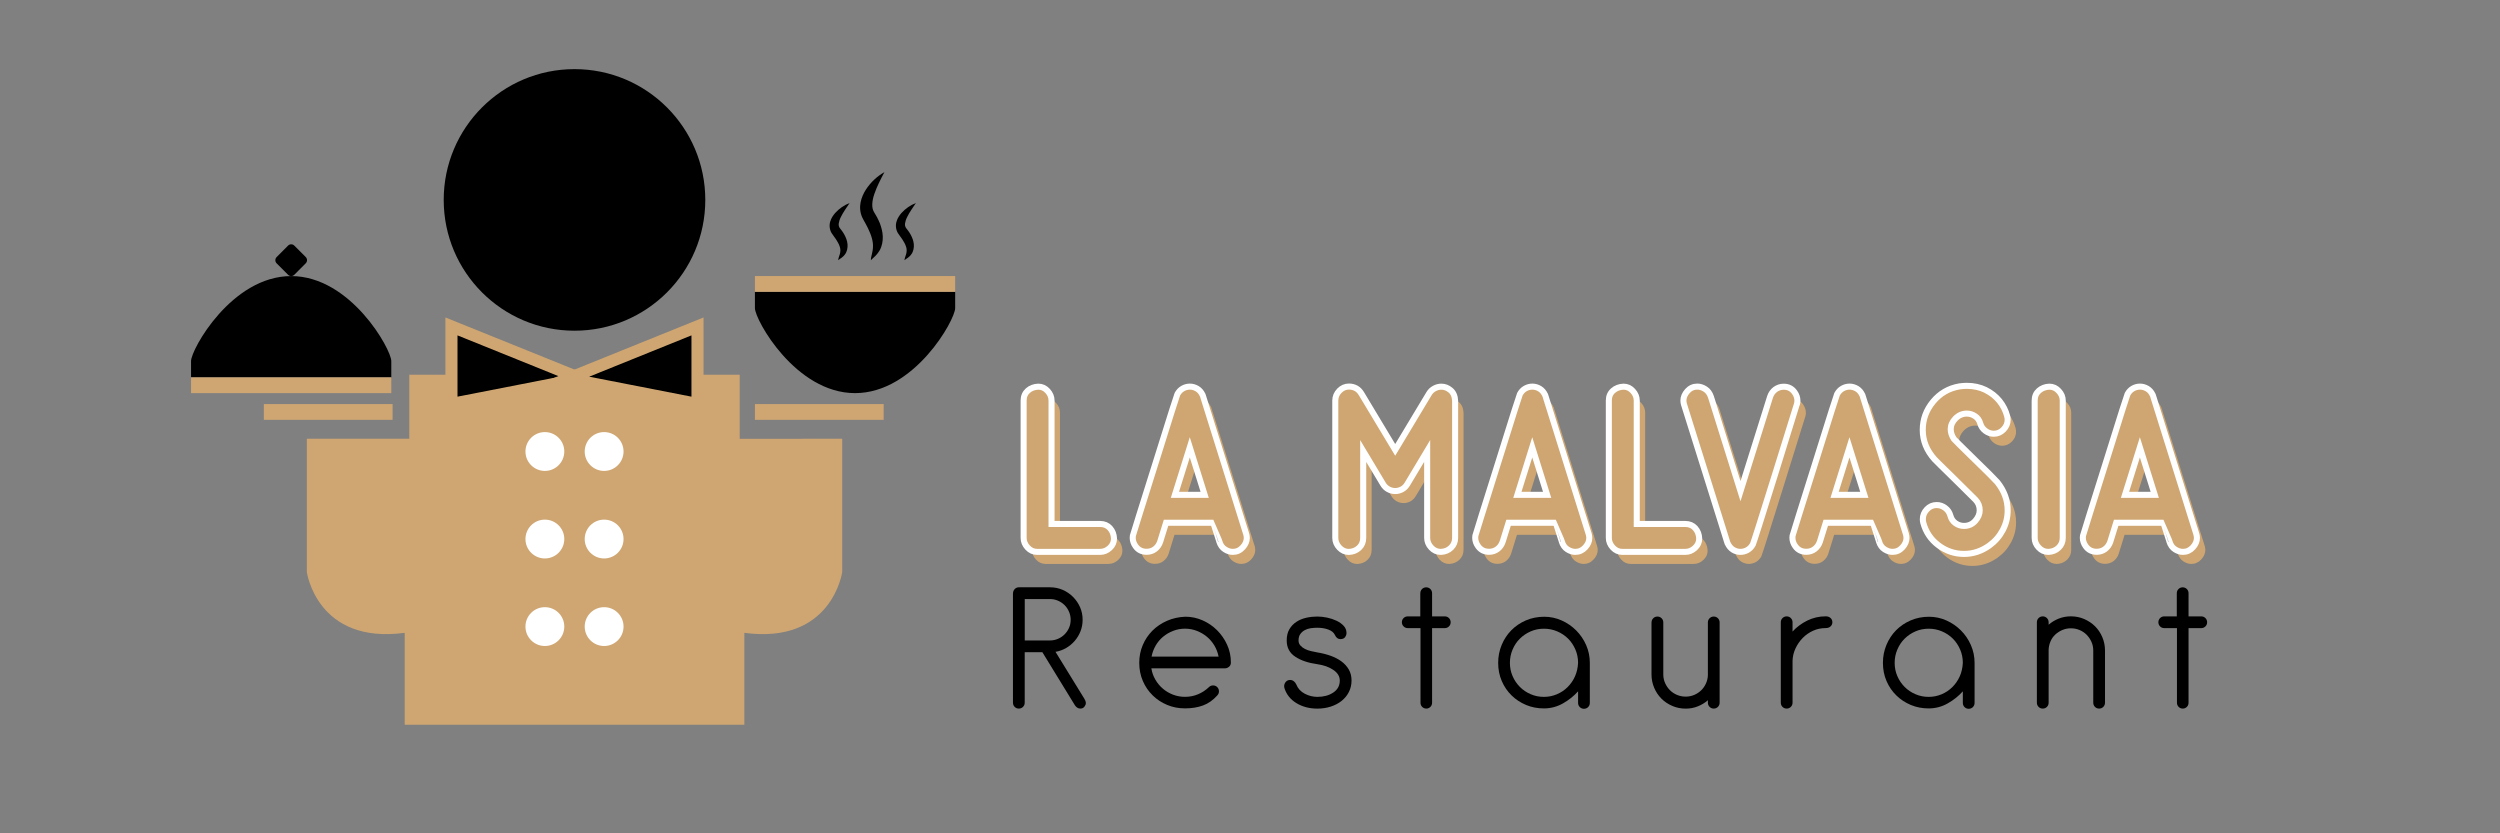 <?xml version="1.0" encoding="utf-8"?>
<!-- Generator: Adobe Illustrator 25.0.1, SVG Export Plug-In . SVG Version: 6.00 Build 0)  -->
<svg version="1.1" id="Calque_1" xmlns="http://www.w3.org/2000/svg" xmlns:xlink="http://www.w3.org/1999/xlink" x="0px" y="0px"
	 viewBox="0 0 600 200" style="enable-background:new 0 0 600 200;" xml:space="preserve">
<rect x="0" y="0" width="600" height="200" fill="#808080" stroke="none"/>
<style type="text/css">
	.st0{fill:#CFA671;}
	.st1{stroke:#CFA671;stroke-width:2.901;stroke-miterlimit:10;}
	.st2{fill:#FFFFFF;}
	.st3{enable-background:new    ;}
	.st4{fill:none;stroke:#FFFFFF;stroke-width:1.451;stroke-miterlimit:10;}
</style>
<g>
	<path d="M209.01,62.45c-0.02-0.54,0.16-1.05,0.26-1.53c0.12-0.47,0.19-0.93,0.23-1.35c0.08-0.86-0.04-1.65-0.26-2.43
		c-0.2-0.79-0.57-1.56-0.92-2.35c-0.22-0.39-0.38-0.79-0.61-1.17l-0.33-0.59l-0.16-0.3L207,52.31c-0.6-1.2-0.69-2.58-0.46-3.73
		c0.23-1.17,0.71-2.19,1.28-3.08c1.16-1.78,2.68-3.18,4.44-4.19c-0.94,1.78-1.82,3.5-2.4,5.2c-0.59,1.7-0.74,3.35-0.1,4.38
		l0.72,1.23c0.25,0.46,0.46,0.96,0.68,1.44c0.37,1.02,0.68,2.08,0.71,3.23c0.03,1.14-0.2,2.35-0.77,3.33
		c-0.28,0.49-0.64,0.91-0.99,1.29C209.74,61.78,209.36,62.06,209.01,62.45z"/>
</g>
<g>
	<path d="M217.06,62.45c0.09-0.76,0.47-1.37,0.51-1.94c0.08-0.56,0-1.03-0.19-1.51c-0.16-0.48-0.46-0.97-0.76-1.45
		c-0.17-0.24-0.31-0.5-0.51-0.73c-0.19-0.27-0.31-0.42-0.62-0.89c-0.51-0.84-0.59-1.95-0.32-2.77c0.24-0.84,0.71-1.48,1.18-2.04
		c0.99-1.09,2.16-1.89,3.47-2.4c-0.78,1.15-1.55,2.24-2.09,3.34c-0.28,0.54-0.46,1.1-0.52,1.56c-0.06,0.48,0.04,0.8,0.24,1.1
		c0.08,0.09,0.35,0.46,0.56,0.73c0.22,0.28,0.41,0.62,0.59,0.94c0.35,0.67,0.65,1.4,0.72,2.25c0.06,0.83-0.11,1.75-0.61,2.4
		c-0.22,0.34-0.53,0.58-0.8,0.81C217.63,62.07,217.33,62.21,217.06,62.45z"/>
</g>
<g>
	<path d="M201.15,62.45c0.09-0.76,0.47-1.37,0.51-1.94c0.08-0.56,0-1.03-0.19-1.51c-0.16-0.48-0.46-0.97-0.76-1.45
		c-0.17-0.24-0.31-0.5-0.51-0.73c-0.19-0.27-0.31-0.42-0.62-0.89c-0.51-0.84-0.59-1.95-0.32-2.77c0.24-0.84,0.71-1.48,1.18-2.04
		c0.99-1.09,2.16-1.89,3.47-2.4c-0.78,1.15-1.55,2.24-2.09,3.34c-0.28,0.54-0.46,1.1-0.52,1.56c-0.06,0.48,0.04,0.8,0.24,1.1
		c0.08,0.09,0.35,0.46,0.56,0.73c0.22,0.28,0.41,0.62,0.59,0.94c0.35,0.67,0.65,1.4,0.72,2.25c0.06,0.83-0.11,1.75-0.61,2.4
		c-0.22,0.34-0.53,0.58-0.8,0.81C201.71,62.07,201.42,62.21,201.15,62.45z"/>
</g>
<circle cx="137.88" cy="47.98" r="31.39"/>
<path d="M75.19,90.57H45.85c0,0,0-1.68,0-3.91c0-2.8,9.75-20.4,24.03-20.4s24.03,17.6,24.03,20.4c0,2.24,0,3.91,0,3.91H64.57"/>
<path d="M73.38,63.19l-2.75,2.76c-0.41,0.41-1.08,0.41-1.49,0l-2.75-2.75c-0.41-0.41-0.41-1.08,0-1.5l2.75-2.76
	c0.41-0.41,1.08-0.41,1.49,0l2.75,2.75C73.79,62.11,73.79,62.78,73.38,63.19z"/>
<rect x="45.85" y="90.57" class="st0" width="48.06" height="3.78"/>
<rect x="63.32" y="96.98" class="st0" width="30.9" height="3.78"/>
<path d="M199.9,70.04h29.34c0,0,0,1.68,0,3.91c0,2.8-9.75,20.4-24.03,20.4s-24.03-17.6-24.03-20.4c0-2.24,0-3.91,0-3.91h29.34"/>
<rect x="181.18" y="66.25" class="st0" width="48.06" height="3.78"/>
<rect x="181.18" y="96.98" class="st0" width="30.9" height="3.78"/>
<path class="st0" d="M177.53,105.31V89.93h-29.78h-19.73H98.23v15.37H73.64v32c0,0,2.43,17.41,23.49,14.58v22.05h30.89h19.73h30.89
	v-22.05c21.06,2.83,23.49-14.58,23.49-14.58v-32L177.53,105.31L177.53,105.31z"/>
<g>
	<polygon class="st1" points="139.43,90.89 108.35,78.34 108.35,96.96 	"/>
	<polygon class="st1" points="136.33,90.89 167.4,78.34 167.4,96.96 	"/>
</g>
<g>
	<circle class="st2" cx="130.77" cy="108.36" r="4.66"/>
	<circle class="st2" cx="130.77" cy="129.37" r="4.66"/>
	<circle class="st2" cx="130.77" cy="150.38" r="4.66"/>
	<circle class="st2" cx="144.99" cy="108.36" r="4.66"/>
	<circle class="st2" cx="144.99" cy="129.37" r="4.66"/>
	<circle class="st2" cx="144.99" cy="150.38" r="4.66"/>
</g>
<g class="st3">
	<path d="M243.12,142.41c0-0.39,0.14-0.74,0.41-1.03c0.27-0.29,0.61-0.43,1-0.43H252c1.09,0,2.11,0.21,3.05,0.62
		c0.94,0.41,1.77,0.97,2.48,1.69c0.71,0.71,1.28,1.54,1.69,2.48s0.61,1.94,0.61,3.01c0,0.97-0.17,1.88-0.5,2.73
		c-0.33,0.85-0.79,1.62-1.37,2.3c-0.58,0.68-1.27,1.26-2.07,1.73c-0.81,0.47-1.66,0.78-2.57,0.93l6.92,11.25
		c0.09,0.15,0.17,0.32,0.25,0.5c0.08,0.18,0.11,0.38,0.11,0.59c0,0.24-0.11,0.52-0.34,0.82c-0.23,0.3-0.55,0.46-0.98,0.46
		c-0.27,0-0.52-0.07-0.75-0.23c-0.23-0.15-0.42-0.35-0.57-0.59l-7.79-12.71h-4.24v12.12c0,0.39-0.14,0.73-0.41,1
		c-0.27,0.27-0.61,0.41-1,0.41c-0.4,0-0.73-0.14-1-0.41s-0.41-0.61-0.41-1V142.41z M245.94,143.78v9.93H252
		c0.67,0,1.31-0.13,1.91-0.39c0.61-0.26,1.14-0.62,1.59-1.07s0.81-0.98,1.07-1.57c0.26-0.59,0.39-1.24,0.39-1.94
		c0-0.67-0.13-1.3-0.39-1.91c-0.26-0.61-0.61-1.14-1.07-1.6s-0.99-0.81-1.59-1.07c-0.61-0.26-1.25-0.39-1.91-0.39H245.94z"/>
	<path d="M276.33,160.41c0.15,0.97,0.47,1.88,0.96,2.71c0.49,0.84,1.09,1.56,1.8,2.16c0.71,0.61,1.53,1.09,2.44,1.44
		s1.87,0.52,2.87,0.52c1.12,0,2.17-0.21,3.14-0.62c0.97-0.41,1.84-0.98,2.6-1.71c0.27-0.27,0.61-0.41,1-0.41
		c0.39,0,0.73,0.14,1,0.41c0.27,0.27,0.41,0.61,0.41,1s-0.14,0.73-0.41,1c-1,1.12-2.13,1.92-3.39,2.39
		c-1.26,0.47-2.71,0.71-4.35,0.71c-1.52,0-2.94-0.27-4.26-0.82c-1.32-0.55-2.48-1.3-3.48-2.28s-1.79-2.12-2.37-3.46
		c-0.58-1.34-0.87-2.79-0.87-4.37c0-1.52,0.28-2.94,0.84-4.26c0.56-1.32,1.34-2.47,2.32-3.46c0.99-0.99,2.16-1.78,3.51-2.37
		c1.35-0.59,2.82-0.92,4.4-0.98c1.43,0,2.8,0.29,4.12,0.87c1.32,0.58,2.48,1.37,3.48,2.37c1,1,1.81,2.16,2.41,3.48
		c0.61,1.32,0.91,2.74,0.91,4.26c0,0.46-0.15,0.8-0.46,1.05c-0.3,0.24-0.62,0.36-0.96,0.36H276.33z M292.46,157.58
		c-0.18-0.94-0.52-1.82-1-2.64c-0.49-0.82-1.09-1.53-1.8-2.12c-0.71-0.59-1.52-1.06-2.41-1.41c-0.9-0.35-1.85-0.53-2.85-0.53
		c-1,0-1.95,0.18-2.85,0.53c-0.9,0.35-1.7,0.82-2.41,1.41c-0.71,0.59-1.31,1.3-1.78,2.12c-0.47,0.82-0.8,1.7-0.98,2.64H292.46z"/>
	<path d="M308.81,153.71c0-1.06,0.21-1.96,0.64-2.69c0.42-0.73,0.99-1.32,1.69-1.78c0.7-0.46,1.49-0.78,2.37-0.98
		c0.88-0.2,1.76-0.29,2.64-0.29c0.73,0,1.5,0.08,2.32,0.25c0.82,0.17,1.58,0.42,2.28,0.75c0.7,0.33,1.28,0.74,1.73,1.23
		c0.46,0.49,0.68,1.06,0.68,1.73c0,0.33-0.11,0.66-0.34,0.98c-0.23,0.32-0.6,0.48-1.12,0.48c-0.58,0-1.02-0.33-1.32-1
		c-0.27-0.58-0.8-1.01-1.59-1.3c-0.79-0.29-1.67-0.43-2.64-0.43c-0.52,0-1.04,0.04-1.57,0.11c-0.53,0.08-1.01,0.23-1.43,0.46
		c-0.43,0.23-0.78,0.54-1.07,0.94c-0.29,0.39-0.43,0.91-0.43,1.55c0,0.46,0.14,0.85,0.43,1.18c0.29,0.33,0.65,0.62,1.09,0.84
		c0.44,0.23,0.93,0.4,1.46,0.52c0.53,0.12,1.04,0.23,1.53,0.32c1.12,0.18,2.18,0.45,3.17,0.8c0.99,0.35,1.85,0.8,2.6,1.34
		c0.74,0.55,1.34,1.2,1.78,1.96c0.44,0.76,0.66,1.64,0.66,2.64s-0.21,1.92-0.64,2.76c-0.42,0.84-1.01,1.55-1.75,2.14
		c-0.74,0.59-1.62,1.05-2.62,1.37c-1,0.32-2.07,0.48-3.19,0.48c-1.91,0-3.59-0.44-5.03-1.32c-1.44-0.88-2.41-2.1-2.89-3.64
		c-0.03-0.09-0.05-0.23-0.05-0.41c0-0.39,0.13-0.74,0.39-1.05c0.26-0.3,0.6-0.46,1.03-0.46c0.33,0,0.63,0.1,0.89,0.3
		c0.26,0.2,0.46,0.46,0.61,0.8c0.39,0.97,1.07,1.71,2.03,2.21c0.96,0.5,1.97,0.75,3.03,0.75c1.49,0,2.76-0.34,3.8-1.03
		s1.57-1.65,1.57-2.89c0-1-0.52-1.85-1.55-2.55s-2.31-1.15-3.83-1.37c-2.19-0.3-3.96-0.9-5.31-1.8
		C309.49,156.71,308.81,155.41,308.81,153.71z"/>
	<path d="M340.88,142.37c0-0.39,0.14-0.73,0.41-1s0.61-0.41,1-0.41c0.39,0,0.73,0.14,1,0.41s0.41,0.61,0.41,1v5.56h3.04
		c0.4,0,0.74,0.14,1.01,0.41s0.41,0.61,0.41,1c0,0.4-0.14,0.73-0.41,1s-0.61,0.41-1.01,0.41h-3.04v17.9c0,0.39-0.13,0.73-0.4,1
		c-0.27,0.27-0.6,0.41-0.99,0.41s-0.72-0.14-0.99-0.41c-0.27-0.27-0.4-0.61-0.4-1v-17.9h-3.04c-0.4,0-0.74-0.14-1.01-0.41
		s-0.42-0.61-0.42-1c0-0.39,0.14-0.73,0.41-1s0.61-0.41,1-0.41h3.01V142.37z"/>
	<path d="M378.74,165.92c-1,1.12-2.21,2.09-3.62,2.89s-2.94,1.21-4.58,1.21c-1.52,0-2.94-0.27-4.26-0.82s-2.48-1.3-3.48-2.28
		c-1-0.97-1.79-2.12-2.37-3.46c-0.58-1.34-0.87-2.79-0.87-4.37c0-1.52,0.28-2.95,0.84-4.3c0.56-1.35,1.34-2.53,2.32-3.53
		c0.99-1,2.16-1.79,3.51-2.37c1.35-0.58,2.82-0.87,4.4-0.87c1.46,0,2.85,0.3,4.17,0.89s2.48,1.39,3.48,2.39c1,1,1.8,2.17,2.39,3.51
		c0.59,1.34,0.89,2.77,0.89,4.28v9.61c0,0.39-0.14,0.73-0.41,1s-0.61,0.41-1,0.41s-0.73-0.14-1-0.41s-0.41-0.61-0.41-1V165.92z
		 M378.74,159.09c0-1.12-0.21-2.19-0.64-3.19c-0.43-1-1.01-1.88-1.75-2.62c-0.75-0.74-1.62-1.33-2.62-1.75
		c-1-0.43-2.07-0.64-3.19-0.64c-1.12,0-2.18,0.21-3.17,0.64c-0.99,0.43-1.85,1.01-2.6,1.75c-0.75,0.74-1.33,1.62-1.75,2.62
		c-0.43,1-0.64,2.07-0.64,3.19s0.21,2.18,0.64,3.17c0.42,0.99,1.01,1.85,1.75,2.6c0.74,0.74,1.61,1.33,2.6,1.75
		c0.99,0.43,2.04,0.64,3.17,0.64c1.09,0,2.12-0.21,3.1-0.62c0.97-0.41,1.83-0.98,2.57-1.71c0.74-0.73,1.34-1.59,1.78-2.57
		S378.68,160.27,378.74,159.09z"/>
	<path d="M396.37,149.38c0-0.39,0.14-0.73,0.41-1s0.61-0.41,1-0.41s0.73,0.14,1,0.41s0.41,0.61,0.41,1v12.48
		c0,0.73,0.14,1.42,0.43,2.07c0.29,0.65,0.67,1.22,1.16,1.71c0.49,0.49,1.06,0.87,1.71,1.14c0.65,0.27,1.34,0.41,2.07,0.41
		c0.73,0,1.41-0.14,2.05-0.41c0.64-0.27,1.19-0.64,1.66-1.09s0.85-0.99,1.14-1.62c0.29-0.62,0.45-1.28,0.48-1.98v-12.71
		c0-0.39,0.14-0.73,0.41-1s0.61-0.41,1-0.41s0.73,0.14,1,0.41s0.41,0.61,0.41,1v19.27c0,0.39-0.14,0.73-0.41,1s-0.61,0.41-1,0.41
		s-0.73-0.14-1-0.41s-0.41-0.61-0.41-1v-0.59c-0.7,0.61-1.5,1.09-2.41,1.46c-0.91,0.37-1.88,0.55-2.92,0.55
		c-1.12,0-2.19-0.21-3.19-0.64c-1-0.43-1.88-1.01-2.62-1.75s-1.33-1.62-1.75-2.62c-0.42-1-0.64-2.07-0.64-3.19V149.38z"/>
	<path d="M427.39,149.34c0-0.39,0.14-0.73,0.41-1s0.61-0.41,1-0.41c0.39,0,0.73,0.14,1,0.41s0.41,0.61,0.41,1v2.23
		c0.97-1.06,2.14-1.94,3.51-2.62c1.37-0.68,2.85-1.03,4.46-1.03c0.49,0,0.87,0.14,1.16,0.41c0.29,0.27,0.43,0.61,0.43,1
		c0,0.4-0.14,0.73-0.43,1c-0.29,0.27-0.68,0.41-1.16,0.41c-1.09,0-2.11,0.21-3.05,0.64s-1.77,1-2.48,1.73
		c-0.71,0.73-1.29,1.56-1.73,2.51c-0.44,0.94-0.68,1.93-0.71,2.96v10.07c0,0.39-0.14,0.73-0.41,1s-0.61,0.41-1,0.41
		c-0.4,0-0.73-0.14-1-0.41s-0.41-0.61-0.41-1V149.34z"/>
	<path d="M471.08,165.92c-1,1.12-2.21,2.09-3.62,2.89s-2.94,1.21-4.58,1.21c-1.52,0-2.94-0.27-4.26-0.82s-2.48-1.3-3.48-2.28
		c-1-0.97-1.79-2.12-2.37-3.46c-0.58-1.34-0.87-2.79-0.87-4.37c0-1.52,0.28-2.95,0.84-4.3c0.56-1.35,1.34-2.53,2.32-3.53
		c0.99-1,2.16-1.79,3.51-2.37c1.35-0.58,2.82-0.87,4.4-0.87c1.46,0,2.85,0.3,4.17,0.89s2.48,1.39,3.48,2.39c1,1,1.8,2.17,2.39,3.51
		c0.59,1.34,0.89,2.77,0.89,4.28v9.61c0,0.39-0.14,0.73-0.41,1s-0.61,0.41-1,0.41s-0.73-0.14-1-0.41s-0.41-0.61-0.41-1V165.92z
		 M471.08,159.09c0-1.12-0.21-2.19-0.64-3.19c-0.43-1-1.01-1.88-1.75-2.62c-0.75-0.74-1.62-1.33-2.62-1.75
		c-1-0.43-2.07-0.64-3.19-0.64c-1.12,0-2.18,0.21-3.17,0.64c-0.99,0.43-1.85,1.01-2.6,1.75c-0.75,0.74-1.33,1.62-1.75,2.62
		c-0.43,1-0.64,2.07-0.64,3.19s0.21,2.18,0.64,3.17c0.42,0.99,1.01,1.85,1.75,2.6c0.74,0.74,1.61,1.33,2.6,1.75
		c0.99,0.43,2.04,0.64,3.17,0.64c1.09,0,2.12-0.21,3.1-0.62c0.97-0.41,1.83-0.98,2.57-1.71c0.74-0.73,1.34-1.59,1.78-2.57
		S471.02,160.27,471.08,159.09z"/>
	<path d="M488.85,149.34c0-0.39,0.14-0.73,0.41-1c0.27-0.27,0.61-0.41,1-0.41c0.39,0,0.73,0.14,1,0.41s0.41,0.61,0.41,1v0.59
		c0.7-0.61,1.5-1.09,2.41-1.46c0.91-0.36,1.88-0.55,2.92-0.55c1.12,0,2.19,0.21,3.19,0.64c1,0.43,1.88,1.01,2.62,1.75
		c0.74,0.74,1.33,1.62,1.75,2.62c0.42,1,0.64,2.07,0.64,3.19v12.53c0,0.39-0.14,0.73-0.41,1s-0.61,0.41-1,0.41
		c-0.4,0-0.73-0.14-1-0.41c-0.27-0.27-0.41-0.61-0.41-1v-12.53c0-0.73-0.14-1.42-0.43-2.07c-0.29-0.65-0.68-1.22-1.16-1.71
		c-0.49-0.49-1.06-0.87-1.71-1.14c-0.65-0.27-1.34-0.41-2.07-0.41s-1.41,0.14-2.05,0.41s-1.2,0.64-1.69,1.09
		c-0.49,0.46-0.87,0.99-1.14,1.62c-0.27,0.62-0.42,1.28-0.46,1.98v12.76c0,0.39-0.14,0.73-0.41,1s-0.61,0.41-1,0.41
		c-0.4,0-0.73-0.14-1-0.41c-0.27-0.27-0.41-0.61-0.41-1V149.34z"/>
	<path d="M522.43,142.37c0-0.39,0.14-0.73,0.41-1s0.61-0.41,1-0.41s0.73,0.14,1,0.41c0.27,0.27,0.41,0.61,0.41,1v5.56h3.04
		c0.4,0,0.74,0.14,1.01,0.41s0.41,0.61,0.41,1c0,0.4-0.14,0.73-0.41,1s-0.61,0.41-1.01,0.41h-3.04v17.9c0,0.39-0.13,0.73-0.4,1
		s-0.6,0.41-0.99,0.41c-0.39,0-0.72-0.14-0.99-0.41c-0.27-0.27-0.4-0.61-0.4-1v-17.9h-3.04c-0.4,0-0.74-0.14-1.01-0.41
		s-0.41-0.61-0.41-1c0-0.39,0.14-0.73,0.41-1s0.61-0.41,1-0.41h3.01V142.37z"/>
</g>
<g class="st3">
	<path class="st0" d="M266.05,135.34h-15.12c-0.88,0-1.65-0.34-2.28-1.03c-0.64-0.69-0.96-1.47-0.96-2.33V99.02
		c0-0.99,0.34-1.78,1.01-2.38c0.67-0.6,1.51-0.92,2.51-0.96c0.87,0,1.61,0.34,2.24,1.03s0.94,1.46,0.94,2.31v29.61h11.65
		c0.99,0,1.78,0.34,2.38,1.01c0.6,0.67,0.92,1.5,0.96,2.49c0,0.88-0.34,1.64-1.03,2.27C267.67,135.02,266.9,135.34,266.05,135.34z"
		/>
	<path class="st0" d="M297.9,135.34c-0.63,0-1.26-0.2-1.89-0.6c-0.63-0.4-1.08-1.02-1.35-1.87c-0.02,0-0.49-1.5-1.43-4.51h-11.35
		l-1.4,4.51c-0.25,0.76-0.68,1.36-1.26,1.8s-1.25,0.65-2,0.65c-1.14,0-2.02-0.44-2.65-1.33c-0.46-0.63-0.69-1.31-0.69-2.04
		c0-0.17,0.01-0.34,0.04-0.51c0.03-0.17,2.08-6.73,6.16-19.69c2.84-9.09,4.34-13.84,4.51-14.23c0.32-0.61,0.76-1.07,1.3-1.38
		c0.54-0.31,1.11-0.46,1.71-0.46c0.61,0,1.19,0.17,1.75,0.5c0.55,0.33,0.98,0.83,1.29,1.49c0.02,0.02,0.03,0.03,0.04,0.05
		s0.06,0.2,0.17,0.56l10.28,32.82c0.08,0.31,0.13,0.6,0.13,0.89c0,0.8-0.32,1.56-0.97,2.27
		C299.62,134.98,298.83,135.34,297.9,135.34z M291.14,121.64l-3.57-11.4l-3.57,11.4H291.14z"/>
	<path class="st0" d="M347.89,135.34h-0.13c-0.87,0-1.62-0.34-2.26-1.03c-0.64-0.69-0.96-1.47-0.96-2.33v-20.86l-4.77,7.96
		c-0.36,0.58-0.79,1-1.3,1.26c-0.51,0.26-1.04,0.4-1.58,0.4c-0.59,0-1.16-0.14-1.68-0.43c-0.53-0.29-0.94-0.7-1.25-1.22l-4.77-7.96
		v20.86c0,0.97-0.33,1.76-0.99,2.38c-0.66,0.62-1.49,0.95-2.47,0.98c-0.87,0-1.62-0.34-2.27-1.03c-0.65-0.69-0.97-1.47-0.97-2.33
		V99.02c0-0.9,0.33-1.69,0.98-2.36c0.65-0.67,1.42-1.01,2.31-1.01c1.31,0.02,2.29,0.58,2.96,1.68l8.13,13.52l8.13-13.52
		c0.32-0.53,0.75-0.93,1.29-1.22s1.09-0.43,1.67-0.43c0.78,0,1.51,0.28,2.19,0.85c0.68,0.57,1.05,1.42,1.1,2.54v32.9
		c0,0.93-0.32,1.72-0.97,2.35C349.64,134.94,348.84,135.29,347.89,135.34z"/>
	<path class="st0" d="M380.09,135.34c-0.63,0-1.26-0.2-1.89-0.6c-0.63-0.4-1.08-1.02-1.35-1.87c-0.02,0-0.49-1.5-1.43-4.51h-11.35
		l-1.4,4.51c-0.25,0.76-0.68,1.36-1.26,1.8c-0.59,0.43-1.25,0.65-2,0.65c-1.14,0-2.02-0.44-2.65-1.33
		c-0.46-0.63-0.69-1.31-0.69-2.04c0-0.17,0.01-0.34,0.04-0.51c0.03-0.17,2.08-6.73,6.16-19.69c2.84-9.09,4.34-13.84,4.51-14.23
		c0.32-0.61,0.76-1.07,1.3-1.38c0.54-0.31,1.11-0.46,1.71-0.46c0.61,0,1.19,0.17,1.75,0.5c0.55,0.33,0.98,0.83,1.29,1.49
		c0.02,0.02,0.03,0.03,0.04,0.05s0.06,0.2,0.17,0.56l10.28,32.82c0.08,0.31,0.13,0.6,0.13,0.89c0,0.8-0.32,1.56-0.97,2.27
		C381.82,134.98,381.03,135.34,380.09,135.34z M373.33,121.64l-3.57-11.4l-3.57,11.4H373.33z"/>
	<path class="st0" d="M406.5,135.34h-15.12c-0.88,0-1.64-0.34-2.28-1.03s-0.96-1.47-0.96-2.33V99.02c0-0.99,0.33-1.78,1.01-2.38
		s1.51-0.92,2.51-0.96c0.87,0,1.61,0.34,2.24,1.03s0.94,1.46,0.94,2.31v29.61h11.65c0.99,0,1.78,0.34,2.38,1.01
		c0.6,0.67,0.92,1.5,0.96,2.49c0,0.88-0.34,1.64-1.03,2.27C408.12,135.02,407.36,135.34,406.5,135.34z"/>
	<path class="st0" d="M419.71,135.34c-0.61,0-1.19-0.17-1.73-0.5c-0.54-0.33-0.98-0.84-1.3-1.52c-0.02-0.02-0.03-0.03-0.04-0.05
		c-0.01-0.02-0.06-0.17-0.15-0.46c-0.09-0.29-0.34-1.1-0.75-2.42l-9.56-30.47c-0.08-0.31-0.13-0.6-0.13-0.89
		c0-0.8,0.32-1.56,0.96-2.28c0.64-0.72,1.43-1.08,2.38-1.08c0.63,0,1.26,0.2,1.89,0.6c0.63,0.4,1.09,1.02,1.38,1.88l7.09,22.62
		l7.09-22.62c0.25-0.77,0.68-1.36,1.27-1.8c0.6-0.43,1.27-0.65,2.01-0.65c1.11,0,1.97,0.44,2.6,1.33c0.46,0.63,0.69,1.31,0.69,2.04
		c0,0.29-0.04,0.58-0.13,0.87c0,0.08-1.73,5.63-5.18,16.63c-3.35,10.75-5.14,16.4-5.38,16.96c-0.32,0.59-0.76,1.05-1.3,1.36
		C420.87,135.18,420.3,135.34,419.71,135.34z"/>
	<path class="st0" d="M456.22,135.34c-0.63,0-1.26-0.2-1.89-0.6s-1.08-1.02-1.35-1.87c-0.02,0-0.49-1.5-1.43-4.51H440.2l-1.4,4.51
		c-0.25,0.76-0.68,1.36-1.26,1.8c-0.59,0.43-1.25,0.65-2,0.65c-1.14,0-2.02-0.44-2.65-1.33c-0.46-0.63-0.69-1.31-0.69-2.04
		c0-0.17,0.01-0.34,0.04-0.51c0.03-0.17,2.08-6.73,6.16-19.69c2.84-9.09,4.34-13.84,4.51-14.23c0.32-0.61,0.76-1.07,1.3-1.38
		c0.54-0.31,1.11-0.46,1.71-0.46c0.61,0,1.19,0.17,1.75,0.5c0.55,0.33,0.98,0.83,1.29,1.49c0.02,0.02,0.03,0.03,0.04,0.05
		s0.06,0.2,0.17,0.56l10.28,32.82c0.08,0.31,0.13,0.6,0.13,0.89c0,0.8-0.32,1.56-0.97,2.27
		C457.94,134.98,457.15,135.34,456.22,135.34z M449.46,121.64l-3.57-11.4l-3.57,11.4H449.46z"/>
	<path class="st0" d="M473.4,135.82c-2.26,0-4.31-0.69-6.15-2.07s-3.05-3.19-3.65-5.43c-0.07-0.29-0.1-0.57-0.1-0.84
		c0-0.88,0.32-1.67,0.97-2.36c0.65-0.69,1.43-1.03,2.35-1.03c0.73,0,1.41,0.23,2.03,0.69c0.62,0.46,1.03,1.05,1.24,1.79
		c0.22,0.83,0.64,1.46,1.26,1.89c0.62,0.43,1.3,0.64,2.03,0.64c1.09,0,1.99-0.4,2.7-1.2s1.07-1.65,1.07-2.55
		c0-0.97-0.33-1.81-1-2.52l-5.05-5c-2.91-2.84-4.51-4.41-4.79-4.72c-1.89-2.11-2.83-4.45-2.83-7.04c0-2.53,0.83-4.8,2.49-6.8
		c1.66-2,3.77-3.22,6.34-3.66c0.59-0.08,1.17-0.13,1.73-0.13c1.67,0,3.17,0.33,4.5,0.98c1.33,0.66,2.44,1.53,3.33,2.61
		c0.88,1.09,1.5,2.3,1.86,3.65c0.08,0.31,0.13,0.6,0.13,0.89c0,0.88-0.33,1.67-0.99,2.35c-0.66,0.68-1.45,1.02-2.35,1.02
		c-0.71,0-1.38-0.23-2-0.69c-0.62-0.46-1.04-1.06-1.25-1.81s-0.63-1.33-1.25-1.73c-0.62-0.41-1.27-0.61-1.95-0.61
		c-1.05,0-1.96,0.39-2.73,1.17c-0.77,0.78-1.15,1.65-1.15,2.6c0,0.75,0.25,1.52,0.76,2.32c0.32,0.36,1.71,1.73,4.16,4.13
		c3.71,3.6,5.79,5.68,6.25,6.22c1.67,2.09,2.5,4.35,2.5,6.78c0,1.68-0.39,3.26-1.17,4.74c-0.78,1.48-1.86,2.72-3.24,3.72
		C477.57,135.16,475.56,135.82,473.4,135.82z"/>
	<path class="st0" d="M493.72,135.34h-0.13c-0.87,0-1.62-0.34-2.27-1.03c-0.65-0.69-0.97-1.47-0.97-2.33V99.02
		c0-0.99,0.34-1.78,1.02-2.38c0.68-0.6,1.51-0.92,2.5-0.96c0.87,0,1.62,0.34,2.26,1.03s0.96,1.46,0.96,2.31v32.95
		c0,0.93-0.33,1.72-0.98,2.35S494.65,135.29,493.72,135.34z"/>
	<path class="st0" d="M525.92,135.34c-0.63,0-1.26-0.2-1.89-0.6s-1.08-1.02-1.35-1.87c-0.02,0-0.49-1.5-1.43-4.51H509.9l-1.4,4.51
		c-0.25,0.76-0.68,1.36-1.26,1.8c-0.59,0.43-1.25,0.65-2,0.65c-1.14,0-2.02-0.44-2.65-1.33c-0.46-0.63-0.69-1.31-0.69-2.04
		c0-0.17,0.01-0.34,0.04-0.51c0.03-0.17,2.08-6.73,6.16-19.69c2.84-9.09,4.34-13.84,4.51-14.23c0.32-0.61,0.76-1.07,1.3-1.38
		c0.54-0.31,1.11-0.46,1.71-0.46c0.61,0,1.19,0.17,1.75,0.5c0.55,0.33,0.98,0.83,1.29,1.49c0.02,0.02,0.03,0.03,0.04,0.05
		s0.06,0.2,0.17,0.56l10.28,32.82c0.08,0.31,0.13,0.6,0.13,0.89c0,0.8-0.32,1.56-0.97,2.27
		C527.64,134.98,526.85,135.34,525.92,135.34z M519.16,121.64l-3.57-11.4l-3.57,11.4H519.16z"/>
</g>
<g class="st3">
	<path class="st0" d="M264.03,132.45h-15.12c-0.88,0-1.65-0.34-2.28-1.03c-0.64-0.69-0.96-1.47-0.96-2.33V96.14
		c0-0.99,0.34-1.78,1.01-2.38c0.67-0.6,1.51-0.92,2.51-0.96c0.87,0,1.61,0.34,2.24,1.03s0.94,1.46,0.94,2.31v29.61h11.65
		c0.99,0,1.78,0.34,2.38,1.01c0.6,0.67,0.92,1.5,0.96,2.49c0,0.88-0.34,1.64-1.03,2.27C265.65,132.14,264.88,132.45,264.03,132.45z"
		/>
	<path class="st0" d="M295.87,132.45c-0.63,0-1.26-0.2-1.89-0.6c-0.63-0.4-1.08-1.02-1.35-1.87c-0.02,0-0.49-1.5-1.43-4.51h-11.35
		l-1.4,4.51c-0.25,0.76-0.68,1.36-1.26,1.8s-1.25,0.65-2,0.65c-1.14,0-2.02-0.44-2.65-1.33c-0.46-0.63-0.69-1.31-0.69-2.04
		c0-0.17,0.01-0.34,0.04-0.51c0.03-0.17,2.08-6.73,6.16-19.69c2.84-9.09,4.34-13.84,4.51-14.23c0.32-0.61,0.76-1.07,1.3-1.38
		c0.54-0.31,1.11-0.46,1.71-0.46c0.61,0,1.19,0.17,1.75,0.5c0.55,0.33,0.98,0.83,1.29,1.49c0.02,0.02,0.03,0.03,0.04,0.05
		s0.06,0.2,0.17,0.56l10.28,32.82c0.08,0.31,0.13,0.6,0.13,0.89c0,0.8-0.32,1.56-0.97,2.27C297.6,132.1,296.81,132.45,295.87,132.45
		z M289.12,118.76l-3.57-11.4l-3.57,11.4H289.12z"/>
	<path class="st0" d="M345.87,132.45h-0.13c-0.87,0-1.62-0.34-2.26-1.03c-0.64-0.69-0.96-1.47-0.96-2.33v-20.86l-4.77,7.96
		c-0.36,0.58-0.79,1-1.3,1.26c-0.51,0.26-1.04,0.4-1.58,0.4c-0.59,0-1.16-0.14-1.68-0.43c-0.53-0.29-0.94-0.7-1.25-1.22l-4.77-7.96
		v20.86c0,0.97-0.33,1.76-0.99,2.38c-0.66,0.62-1.49,0.95-2.47,0.98c-0.87,0-1.62-0.34-2.27-1.03c-0.65-0.69-0.97-1.47-0.97-2.33
		V96.14c0-0.9,0.33-1.69,0.98-2.36c0.65-0.67,1.42-1.01,2.31-1.01c1.31,0.02,2.29,0.58,2.96,1.68l8.13,13.52l8.13-13.52
		c0.32-0.53,0.75-0.93,1.29-1.22s1.09-0.43,1.67-0.43c0.78,0,1.51,0.28,2.19,0.85c0.68,0.57,1.05,1.42,1.1,2.54v32.9
		c0,0.93-0.32,1.72-0.97,2.35C347.62,132.06,346.82,132.4,345.87,132.45z"/>
	<path class="st0" d="M378.07,132.45c-0.63,0-1.26-0.2-1.89-0.6c-0.63-0.4-1.08-1.02-1.35-1.87c-0.02,0-0.49-1.5-1.43-4.51h-11.35
		l-1.4,4.51c-0.25,0.76-0.68,1.36-1.26,1.8c-0.59,0.43-1.25,0.65-2,0.65c-1.14,0-2.02-0.44-2.65-1.33
		c-0.46-0.63-0.69-1.31-0.69-2.04c0-0.17,0.01-0.34,0.04-0.51c0.03-0.17,2.08-6.73,6.16-19.69c2.84-9.09,4.34-13.84,4.51-14.23
		c0.32-0.61,0.76-1.07,1.3-1.38c0.54-0.31,1.11-0.46,1.71-0.46c0.61,0,1.19,0.17,1.75,0.5c0.55,0.33,0.98,0.83,1.29,1.49
		c0.02,0.02,0.03,0.03,0.04,0.05s0.06,0.2,0.17,0.56l10.28,32.82c0.08,0.31,0.13,0.6,0.13,0.89c0,0.8-0.32,1.56-0.97,2.27
		C379.79,132.1,379,132.45,378.07,132.45z M371.31,118.76l-3.57-11.4l-3.57,11.4H371.31z"/>
	<path class="st0" d="M404.48,132.45h-15.12c-0.88,0-1.64-0.34-2.28-1.03s-0.96-1.47-0.96-2.33V96.14c0-0.99,0.33-1.78,1.01-2.38
		s1.51-0.92,2.51-0.96c0.87,0,1.61,0.34,2.24,1.03s0.94,1.46,0.94,2.31v29.61h11.65c0.99,0,1.78,0.34,2.38,1.01
		c0.6,0.67,0.92,1.5,0.96,2.49c0,0.88-0.34,1.64-1.03,2.27C406.1,132.14,405.33,132.45,404.48,132.45z"/>
	<path class="st0" d="M417.68,132.45c-0.61,0-1.19-0.17-1.73-0.5c-0.54-0.33-0.98-0.84-1.3-1.52c-0.02-0.02-0.03-0.03-0.04-0.05
		c-0.01-0.02-0.06-0.17-0.15-0.46c-0.09-0.29-0.34-1.1-0.75-2.42l-9.56-30.47c-0.08-0.31-0.13-0.6-0.13-0.89
		c0-0.8,0.32-1.56,0.96-2.28c0.64-0.72,1.43-1.08,2.38-1.08c0.63,0,1.26,0.2,1.89,0.6c0.63,0.4,1.09,1.02,1.38,1.88l7.09,22.62
		l7.09-22.62c0.25-0.77,0.68-1.36,1.27-1.8c0.6-0.43,1.27-0.65,2.01-0.65c1.11,0,1.97,0.44,2.6,1.33c0.46,0.63,0.69,1.31,0.69,2.04
		c0,0.29-0.04,0.58-0.13,0.87c0,0.08-1.73,5.63-5.18,16.63c-3.35,10.75-5.14,16.4-5.38,16.96c-0.32,0.59-0.76,1.05-1.3,1.36
		C418.85,132.3,418.28,132.45,417.68,132.45z"/>
	<path class="st0" d="M454.2,132.45c-0.63,0-1.26-0.2-1.89-0.6s-1.08-1.02-1.35-1.87c-0.02,0-0.49-1.5-1.43-4.51h-11.35l-1.4,4.51
		c-0.25,0.76-0.68,1.36-1.26,1.8c-0.59,0.43-1.25,0.65-2,0.65c-1.14,0-2.02-0.44-2.65-1.33c-0.46-0.63-0.69-1.31-0.69-2.04
		c0-0.17,0.01-0.34,0.04-0.51c0.03-0.17,2.08-6.73,6.16-19.69c2.84-9.09,4.34-13.84,4.51-14.23c0.32-0.61,0.76-1.07,1.3-1.38
		c0.54-0.31,1.11-0.46,1.71-0.46c0.61,0,1.19,0.17,1.75,0.5c0.55,0.33,0.98,0.83,1.29,1.49c0.02,0.02,0.03,0.03,0.04,0.05
		s0.06,0.2,0.17,0.56l10.28,32.82c0.08,0.31,0.13,0.6,0.13,0.89c0,0.8-0.32,1.56-0.97,2.27C455.92,132.1,455.13,132.45,454.2,132.45
		z M447.44,118.76l-3.57-11.4l-3.57,11.4H447.44z"/>
	<path class="st0" d="M471.38,132.94c-2.26,0-4.31-0.69-6.15-2.07s-3.05-3.19-3.65-5.43c-0.07-0.29-0.1-0.57-0.1-0.84
		c0-0.88,0.32-1.67,0.97-2.36c0.65-0.69,1.43-1.03,2.35-1.03c0.73,0,1.41,0.23,2.03,0.69c0.62,0.46,1.03,1.05,1.24,1.79
		c0.22,0.83,0.64,1.46,1.26,1.89c0.62,0.43,1.3,0.64,2.03,0.64c1.09,0,1.99-0.4,2.7-1.2s1.07-1.65,1.07-2.55
		c0-0.97-0.33-1.81-1-2.52l-5.05-5c-2.91-2.84-4.51-4.41-4.79-4.72c-1.89-2.11-2.83-4.45-2.83-7.04c0-2.53,0.83-4.8,2.49-6.8
		c1.66-2,3.77-3.22,6.34-3.66c0.59-0.08,1.17-0.13,1.73-0.13c1.67,0,3.17,0.33,4.5,0.98c1.33,0.66,2.44,1.53,3.33,2.61
		c0.88,1.09,1.5,2.3,1.86,3.65c0.08,0.31,0.13,0.6,0.13,0.89c0,0.88-0.33,1.67-0.99,2.35c-0.66,0.68-1.45,1.02-2.35,1.02
		c-0.71,0-1.38-0.23-2-0.69c-0.62-0.46-1.04-1.06-1.25-1.81s-0.63-1.33-1.25-1.73c-0.62-0.41-1.27-0.61-1.95-0.61
		c-1.05,0-1.96,0.39-2.73,1.17c-0.77,0.78-1.15,1.65-1.15,2.6c0,0.75,0.25,1.52,0.76,2.32c0.32,0.36,1.71,1.73,4.16,4.13
		c3.71,3.6,5.79,5.68,6.25,6.22c1.67,2.09,2.5,4.35,2.5,6.78c0,1.68-0.39,3.26-1.17,4.74c-0.78,1.48-1.86,2.72-3.24,3.72
		C475.55,132.28,473.54,132.94,471.38,132.94z"/>
	<path class="st0" d="M491.69,132.45h-0.13c-0.87,0-1.62-0.34-2.27-1.03c-0.65-0.69-0.97-1.47-0.97-2.33V96.14
		c0-0.99,0.34-1.78,1.02-2.38c0.68-0.6,1.51-0.92,2.5-0.96c0.87,0,1.62,0.34,2.26,1.03s0.96,1.46,0.96,2.31v32.95
		c0,0.93-0.33,1.72-0.98,2.35S492.63,132.4,491.69,132.45z"/>
	<path class="st0" d="M523.9,132.45c-0.63,0-1.26-0.2-1.89-0.6s-1.08-1.02-1.35-1.87c-0.02,0-0.49-1.5-1.43-4.51h-11.35l-1.4,4.51
		c-0.25,0.76-0.68,1.36-1.26,1.8c-0.59,0.43-1.25,0.65-2,0.65c-1.14,0-2.02-0.44-2.65-1.33c-0.46-0.63-0.69-1.31-0.69-2.04
		c0-0.17,0.01-0.34,0.04-0.51c0.03-0.17,2.08-6.73,6.16-19.69c2.84-9.09,4.34-13.84,4.51-14.23c0.32-0.61,0.76-1.07,1.3-1.38
		c0.54-0.31,1.11-0.46,1.71-0.46c0.61,0,1.19,0.17,1.75,0.5c0.55,0.33,0.98,0.83,1.29,1.49c0.02,0.02,0.03,0.03,0.04,0.05
		s0.06,0.2,0.17,0.56l10.28,32.82c0.08,0.31,0.13,0.6,0.13,0.89c0,0.8-0.32,1.56-0.97,2.27C525.62,132.1,524.83,132.45,523.9,132.45
		z M517.14,118.76l-3.57-11.4l-3.57,11.4H517.14z"/>
</g>
<g class="st3">
	<path class="st4" d="M264.03,132.45h-15.12c-0.88,0-1.65-0.34-2.28-1.03c-0.64-0.69-0.96-1.47-0.96-2.33V96.14
		c0-0.99,0.34-1.78,1.01-2.38c0.67-0.6,1.51-0.92,2.51-0.96c0.87,0,1.61,0.34,2.24,1.03s0.94,1.46,0.94,2.31v29.61h11.65
		c0.99,0,1.78,0.34,2.38,1.01c0.6,0.67,0.92,1.5,0.96,2.49c0,0.88-0.34,1.64-1.03,2.27C265.65,132.14,264.88,132.45,264.03,132.45z"
		/>
	<path class="st4" d="M295.87,132.45c-0.63,0-1.26-0.2-1.89-0.6c-0.63-0.4-1.08-1.02-1.35-1.87c-0.02,0-0.49-1.5-1.43-4.51h-11.35
		l-1.4,4.51c-0.25,0.76-0.68,1.36-1.26,1.8s-1.25,0.65-2,0.65c-1.14,0-2.02-0.44-2.65-1.33c-0.46-0.63-0.69-1.31-0.69-2.04
		c0-0.17,0.01-0.34,0.04-0.51c0.03-0.17,2.08-6.73,6.16-19.69c2.84-9.09,4.34-13.84,4.51-14.23c0.32-0.61,0.76-1.07,1.3-1.38
		c0.54-0.31,1.11-0.46,1.71-0.46c0.61,0,1.19,0.17,1.75,0.5c0.55,0.33,0.98,0.83,1.29,1.49c0.02,0.02,0.03,0.03,0.04,0.05
		s0.06,0.2,0.17,0.56l10.28,32.82c0.08,0.31,0.13,0.6,0.13,0.89c0,0.8-0.32,1.56-0.97,2.27C297.6,132.1,296.81,132.45,295.87,132.45
		z M289.12,118.76l-3.57-11.4l-3.57,11.4H289.12z"/>
	<path class="st4" d="M345.87,132.45h-0.13c-0.87,0-1.62-0.34-2.26-1.03c-0.64-0.69-0.96-1.47-0.96-2.33v-20.86l-4.77,7.96
		c-0.36,0.58-0.79,1-1.3,1.26c-0.51,0.26-1.04,0.4-1.58,0.4c-0.59,0-1.16-0.14-1.68-0.43c-0.53-0.29-0.94-0.7-1.25-1.22l-4.77-7.96
		v20.86c0,0.97-0.33,1.76-0.99,2.38c-0.66,0.62-1.49,0.95-2.47,0.98c-0.87,0-1.62-0.34-2.27-1.03c-0.65-0.69-0.97-1.47-0.97-2.33
		V96.14c0-0.9,0.33-1.69,0.98-2.36c0.65-0.67,1.42-1.01,2.31-1.01c1.31,0.02,2.29,0.58,2.96,1.68l8.13,13.52l8.13-13.52
		c0.32-0.53,0.75-0.93,1.29-1.22s1.09-0.43,1.67-0.43c0.78,0,1.51,0.28,2.19,0.85c0.68,0.57,1.05,1.42,1.1,2.54v32.9
		c0,0.93-0.32,1.72-0.97,2.35C347.62,132.06,346.82,132.4,345.87,132.45z"/>
	<path class="st4" d="M378.07,132.45c-0.63,0-1.26-0.2-1.89-0.6c-0.63-0.4-1.08-1.02-1.35-1.87c-0.02,0-0.49-1.5-1.43-4.51h-11.35
		l-1.4,4.51c-0.25,0.76-0.68,1.36-1.26,1.8c-0.59,0.43-1.25,0.65-2,0.65c-1.14,0-2.02-0.44-2.65-1.33
		c-0.46-0.63-0.69-1.31-0.69-2.04c0-0.17,0.01-0.34,0.04-0.51c0.03-0.17,2.08-6.73,6.16-19.69c2.84-9.09,4.34-13.84,4.51-14.23
		c0.32-0.61,0.76-1.07,1.3-1.38c0.54-0.31,1.11-0.46,1.71-0.46c0.61,0,1.19,0.17,1.75,0.5c0.55,0.33,0.98,0.83,1.29,1.49
		c0.02,0.02,0.03,0.03,0.04,0.05s0.06,0.2,0.17,0.56l10.28,32.82c0.08,0.31,0.13,0.6,0.13,0.89c0,0.8-0.32,1.56-0.97,2.27
		C379.79,132.1,379,132.45,378.07,132.45z M371.31,118.76l-3.57-11.4l-3.57,11.4H371.31z"/>
	<path class="st4" d="M404.48,132.45h-15.12c-0.88,0-1.64-0.34-2.28-1.03s-0.96-1.47-0.96-2.33V96.14c0-0.99,0.33-1.78,1.01-2.38
		s1.51-0.92,2.51-0.96c0.87,0,1.61,0.34,2.24,1.03s0.94,1.46,0.94,2.31v29.61h11.65c0.99,0,1.78,0.34,2.38,1.01
		c0.6,0.67,0.92,1.5,0.96,2.49c0,0.88-0.34,1.64-1.03,2.27C406.1,132.14,405.33,132.45,404.48,132.45z"/>
	<path class="st4" d="M417.68,132.45c-0.61,0-1.19-0.17-1.73-0.5c-0.54-0.33-0.98-0.84-1.3-1.52c-0.02-0.02-0.03-0.03-0.04-0.05
		c-0.01-0.02-0.06-0.17-0.15-0.46c-0.09-0.29-0.34-1.1-0.75-2.42l-9.56-30.47c-0.08-0.31-0.13-0.6-0.13-0.89
		c0-0.8,0.32-1.56,0.96-2.28c0.64-0.72,1.43-1.08,2.38-1.08c0.63,0,1.26,0.2,1.89,0.6c0.63,0.4,1.09,1.02,1.38,1.88l7.09,22.62
		l7.09-22.62c0.25-0.77,0.68-1.36,1.27-1.8c0.6-0.43,1.27-0.65,2.01-0.65c1.11,0,1.97,0.44,2.6,1.33c0.46,0.63,0.69,1.31,0.69,2.04
		c0,0.29-0.04,0.58-0.13,0.87c0,0.08-1.73,5.63-5.18,16.63c-3.35,10.75-5.14,16.4-5.38,16.96c-0.32,0.59-0.76,1.05-1.3,1.36
		C418.85,132.3,418.28,132.45,417.68,132.45z"/>
	<path class="st4" d="M454.2,132.45c-0.63,0-1.26-0.2-1.89-0.6s-1.08-1.02-1.35-1.87c-0.02,0-0.49-1.5-1.43-4.51h-11.35l-1.4,4.51
		c-0.25,0.76-0.68,1.36-1.26,1.8c-0.59,0.43-1.25,0.65-2,0.65c-1.14,0-2.02-0.44-2.65-1.33c-0.46-0.63-0.69-1.31-0.69-2.04
		c0-0.17,0.01-0.34,0.04-0.51c0.03-0.17,2.08-6.73,6.16-19.69c2.84-9.09,4.34-13.84,4.51-14.23c0.32-0.61,0.76-1.07,1.3-1.38
		c0.54-0.31,1.11-0.46,1.71-0.46c0.61,0,1.19,0.17,1.75,0.5c0.55,0.33,0.98,0.83,1.29,1.49c0.02,0.02,0.03,0.03,0.04,0.05
		s0.06,0.2,0.17,0.56l10.28,32.82c0.08,0.31,0.13,0.6,0.13,0.89c0,0.8-0.32,1.56-0.97,2.27C455.92,132.1,455.13,132.45,454.2,132.45
		z M447.44,118.76l-3.57-11.4l-3.57,11.4H447.44z"/>
	<path class="st4" d="M471.38,132.94c-2.26,0-4.31-0.69-6.15-2.07s-3.05-3.19-3.65-5.43c-0.07-0.29-0.1-0.57-0.1-0.84
		c0-0.88,0.32-1.67,0.97-2.36c0.65-0.69,1.43-1.03,2.35-1.03c0.73,0,1.41,0.23,2.03,0.69c0.62,0.46,1.03,1.05,1.24,1.79
		c0.22,0.83,0.64,1.46,1.26,1.89c0.62,0.43,1.3,0.64,2.03,0.64c1.09,0,1.99-0.4,2.7-1.2s1.07-1.65,1.07-2.55
		c0-0.97-0.33-1.81-1-2.52l-5.05-5c-2.91-2.84-4.51-4.41-4.79-4.72c-1.89-2.11-2.83-4.45-2.83-7.04c0-2.53,0.83-4.8,2.49-6.8
		c1.66-2,3.77-3.22,6.34-3.66c0.59-0.08,1.17-0.13,1.73-0.13c1.67,0,3.17,0.33,4.5,0.98c1.33,0.66,2.44,1.53,3.33,2.61
		c0.88,1.09,1.5,2.3,1.86,3.65c0.08,0.31,0.13,0.6,0.13,0.89c0,0.88-0.33,1.67-0.99,2.35c-0.66,0.68-1.45,1.02-2.35,1.02
		c-0.71,0-1.38-0.23-2-0.69c-0.62-0.46-1.04-1.06-1.25-1.81s-0.63-1.33-1.25-1.73c-0.62-0.41-1.27-0.61-1.95-0.61
		c-1.05,0-1.96,0.39-2.73,1.17c-0.77,0.78-1.15,1.65-1.15,2.6c0,0.75,0.25,1.52,0.76,2.32c0.32,0.36,1.71,1.73,4.16,4.13
		c3.71,3.6,5.79,5.68,6.25,6.22c1.67,2.09,2.5,4.35,2.5,6.78c0,1.68-0.39,3.26-1.17,4.74c-0.78,1.48-1.86,2.72-3.24,3.72
		C475.55,132.28,473.54,132.94,471.38,132.94z"/>
	<path class="st4" d="M491.69,132.45h-0.13c-0.87,0-1.62-0.34-2.27-1.03c-0.65-0.69-0.97-1.47-0.97-2.33V96.14
		c0-0.99,0.34-1.78,1.02-2.38c0.68-0.6,1.51-0.92,2.5-0.96c0.87,0,1.62,0.34,2.26,1.03s0.96,1.46,0.96,2.31v32.95
		c0,0.93-0.33,1.72-0.98,2.35S492.63,132.4,491.69,132.45z"/>
	<path class="st4" d="M523.9,132.45c-0.63,0-1.26-0.2-1.89-0.6s-1.08-1.02-1.35-1.87c-0.02,0-0.49-1.5-1.43-4.51h-11.35l-1.4,4.51
		c-0.25,0.76-0.68,1.36-1.26,1.8c-0.59,0.43-1.25,0.65-2,0.65c-1.14,0-2.02-0.44-2.65-1.33c-0.46-0.63-0.69-1.31-0.69-2.04
		c0-0.17,0.01-0.34,0.04-0.51c0.03-0.17,2.08-6.73,6.16-19.69c2.84-9.09,4.34-13.84,4.51-14.23c0.32-0.61,0.76-1.07,1.3-1.38
		c0.54-0.31,1.11-0.46,1.71-0.46c0.61,0,1.19,0.17,1.75,0.5c0.55,0.33,0.98,0.83,1.29,1.49c0.02,0.02,0.03,0.03,0.04,0.05
		s0.06,0.2,0.17,0.56l10.28,32.82c0.08,0.31,0.13,0.6,0.13,0.89c0,0.8-0.32,1.56-0.97,2.27C525.62,132.1,524.83,132.45,523.9,132.45
		z M517.14,118.76l-3.57-11.4l-3.57,11.4H517.14z"/>
</g>
</svg>
